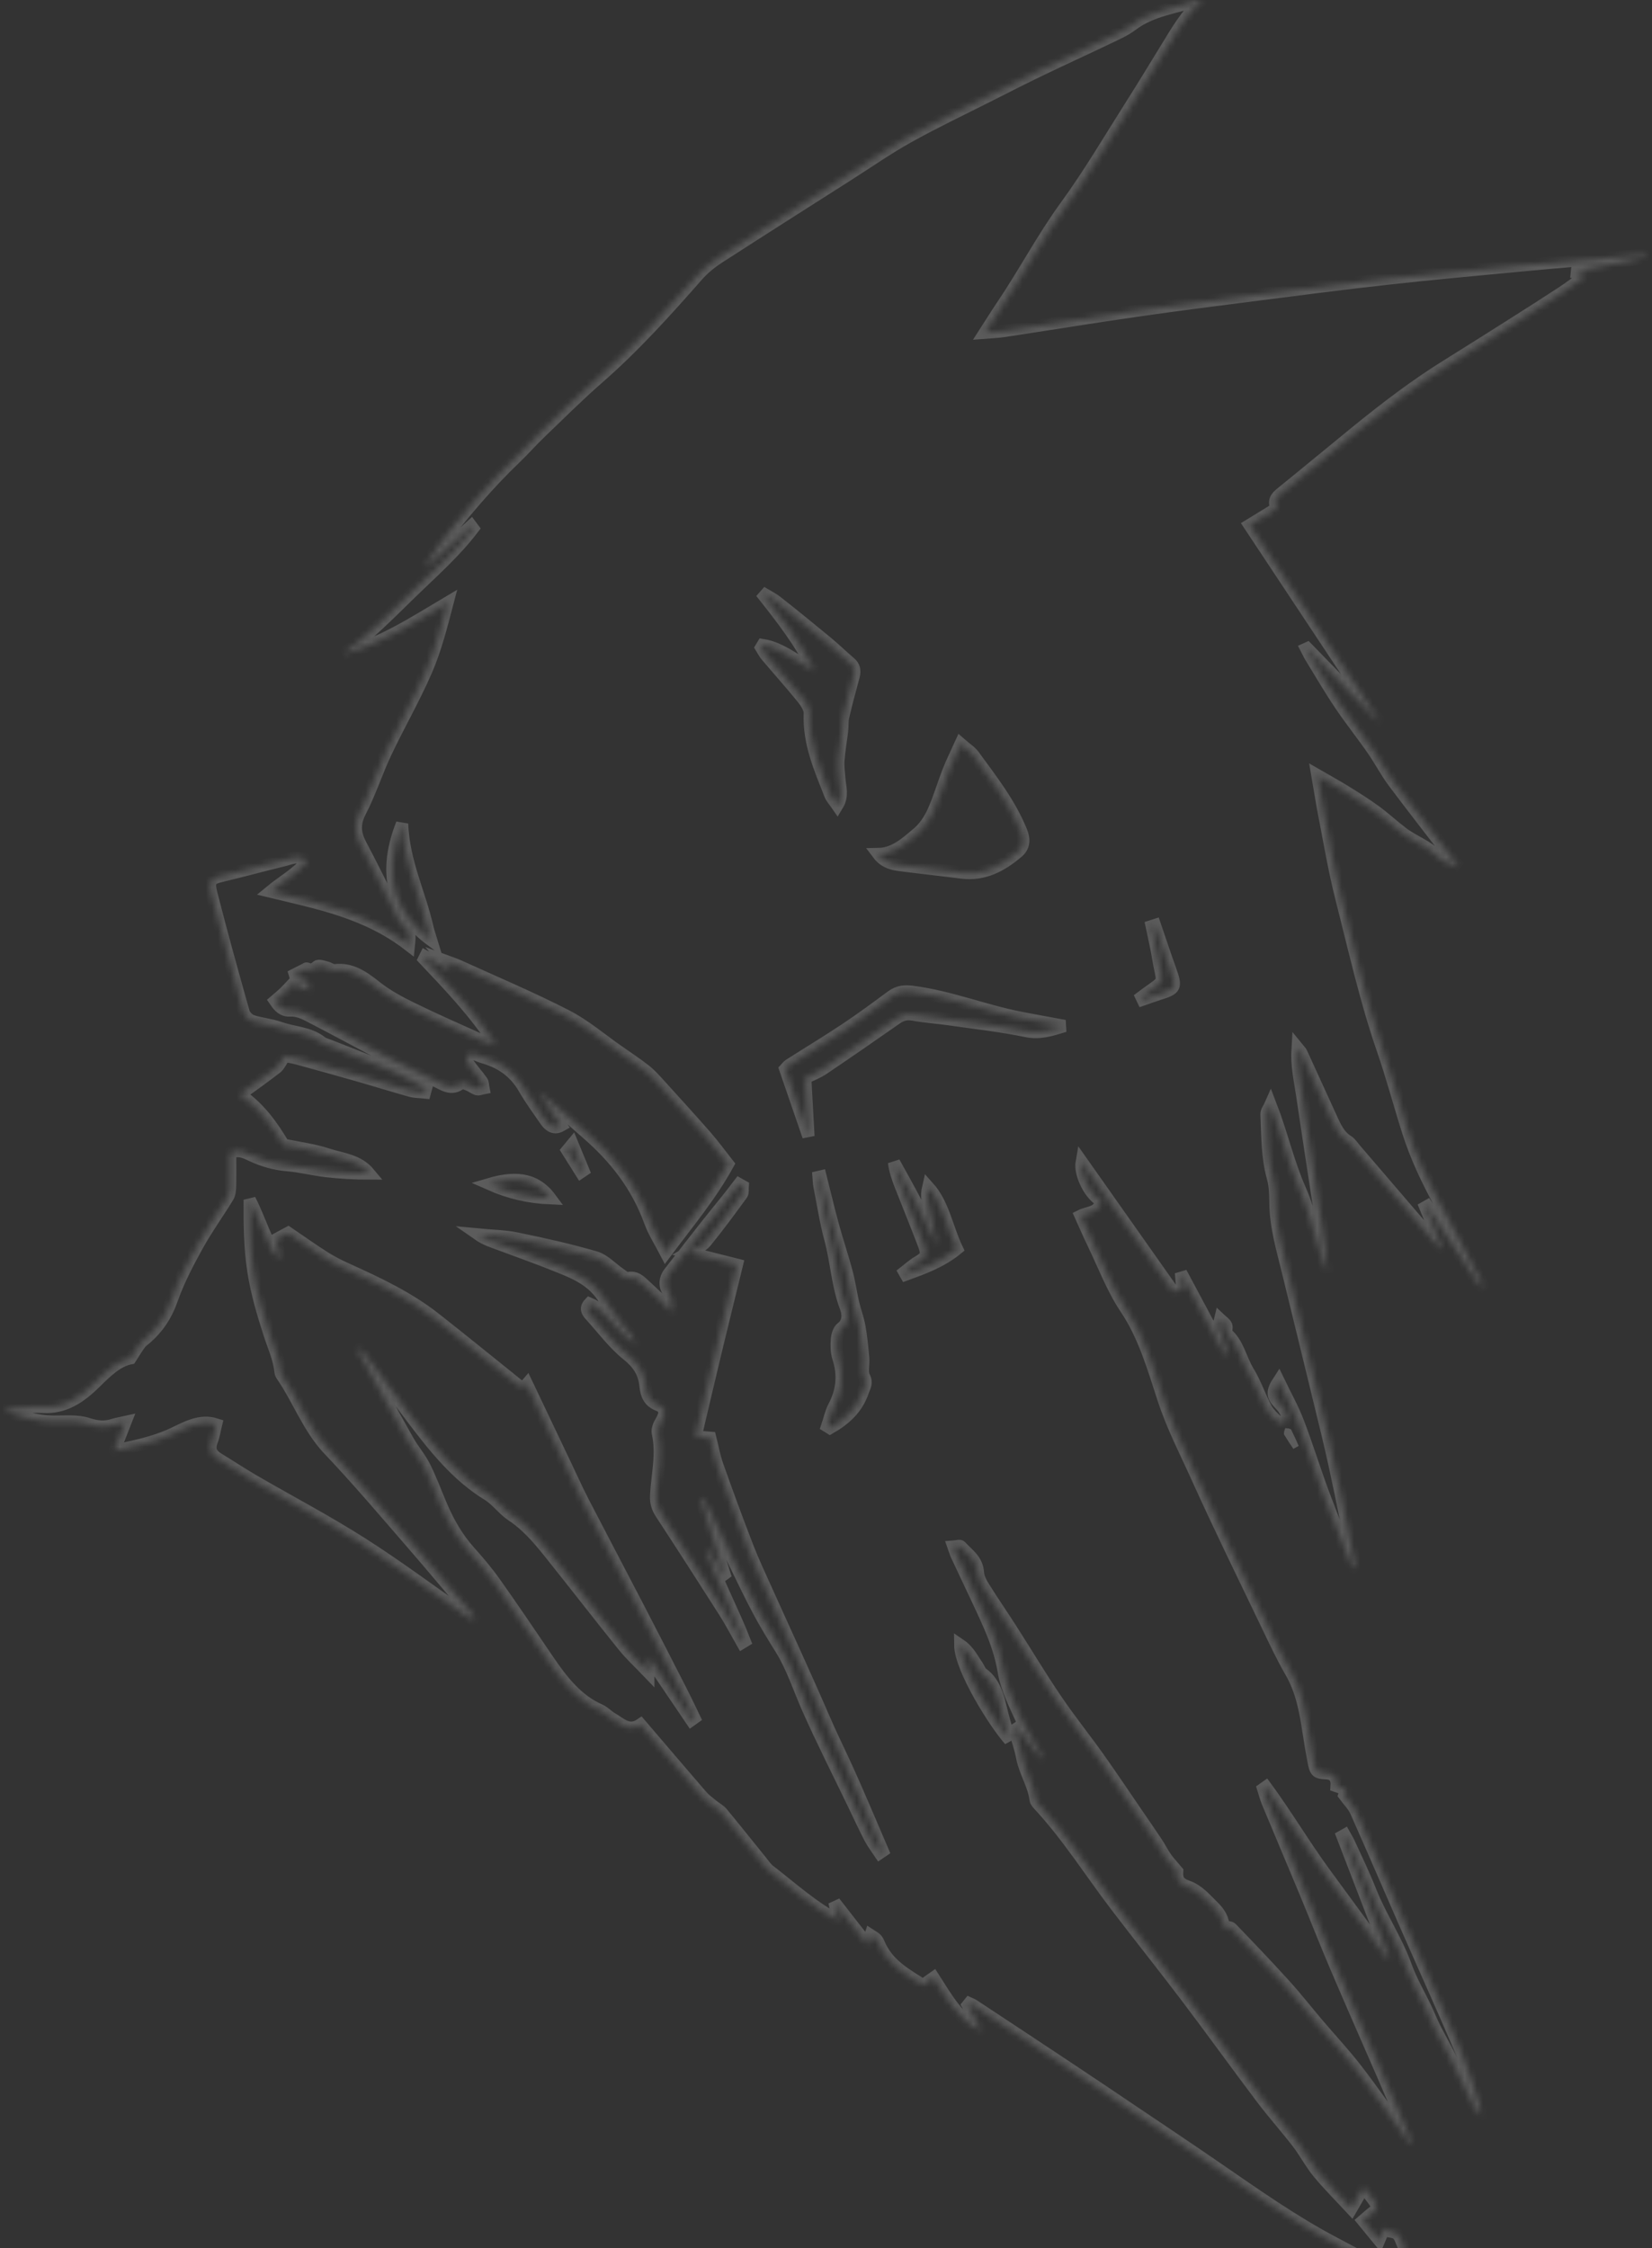 <svg width="269" height="366" viewBox="0 0 269 366" fill="none" xmlns="http://www.w3.org/2000/svg">
<rect x="0" y="0" width="269" height="366" fill="#333333" stroke="none"/>
<g opacity="0.2" clip-path="url(#clip0_315_29)">
<mask id="path-1-inside-1_315_29" fill="white">
<path d="M256.795 44.171C260.734 43.358 264.678 42.545 268.622 41.732C267.899 41.558 267.2 41.511 266.509 41.569C260.133 42.112 253.757 42.64 247.381 43.237C240.197 43.912 233.014 44.577 225.839 45.369C218.928 46.134 212.026 47.032 205.129 47.913C198.419 48.768 191.71 49.623 185.014 50.584C177.812 51.623 170.633 52.795 163.44 53.888C162.43 54.041 161.411 54.067 160.364 54.151C161.35 52.621 162.195 51.249 163.097 49.913C166.722 44.561 169.759 38.75 173.572 33.52C177.394 28.279 180.723 22.579 184.235 17.053C186.179 13.997 188.052 10.893 189.949 7.806C191.625 5.077 193.212 2.264 195.644 0.169C195.414 0.084 195.278 -0.027 195.184 0.005C191.527 1.245 187.615 1.578 184.31 4.069C183.225 4.887 181.976 5.447 180.76 6.027C176.995 7.832 173.201 9.558 169.44 11.368C166.595 12.735 163.782 14.171 160.965 15.596C156.599 17.802 152.185 19.898 147.903 22.283C144.56 24.141 141.381 26.363 138.132 28.432C131.09 32.918 124.037 37.383 117.018 41.922C115.774 42.73 114.562 43.706 113.553 44.852C108.397 50.726 103.176 56.505 97.354 61.578C94.068 64.443 90.955 67.563 87.79 70.597C86.541 71.796 85.386 73.126 84.137 74.324C79.404 78.847 75.127 83.877 71.131 89.213C70.455 90.115 69.911 91.15 69.305 92.121C69.366 92.168 69.427 92.216 69.493 92.258C71.901 90.047 74.31 87.835 76.724 85.624C76.822 85.756 76.925 85.888 77.024 86.02C74 89.983 70.329 93.171 66.831 96.586C63.281 100.043 59.811 103.585 55.816 106.461C61.943 104.894 67.305 101.41 72.869 98.101C71.869 101.901 70.915 105.675 69.413 109.148C67.432 113.713 64.943 118.004 62.816 122.496C61.328 125.636 60.257 129.03 58.666 132.096C57.614 134.128 57.764 135.701 58.76 137.564C60.516 140.858 62.15 144.235 63.858 147.561C64.427 148.664 64.863 150.057 65.722 150.717C66.835 151.567 66.718 152.4 66.572 153.847C59.68 148.516 51.853 147.028 44.017 145.138C46.078 143.433 48.294 142.272 50.045 140.166C48.646 139.074 47.486 139.718 46.359 139.997C42.965 140.826 39.589 141.744 36.19 142.557C34.236 143.022 33.865 143.349 34.438 145.581C36.091 152.01 37.861 158.407 39.664 164.783C39.833 165.384 40.519 166.028 41.077 166.213C42.523 166.693 44.073 166.783 45.505 167.3C47.763 168.118 50.266 168.05 52.322 169.644C52.726 169.955 53.257 170.071 53.731 170.261C57.032 171.581 60.356 172.821 63.624 174.235C65.577 175.085 67.441 176.199 69.347 177.191C69.286 177.407 69.23 177.624 69.174 177.84C68.399 177.756 67.601 177.777 66.854 177.571C63.971 176.769 61.107 175.872 58.229 175.048C54.984 174.119 51.731 173.217 48.477 172.33C47.636 172.103 46.777 171.976 46.345 171.892C45.74 172.779 45.453 173.465 44.979 173.834C43.134 175.27 41.227 176.61 39.082 178.173C42.256 180.352 44.331 183.287 46.153 186.354C48.599 186.865 51.041 187.161 53.36 187.926C55.684 188.692 58.299 188.824 60.13 191.035C57.759 191.035 55.435 190.908 53.116 190.639C51.003 190.391 48.909 189.853 46.791 189.673C44.749 189.504 42.847 188.966 40.96 188.079C39.955 187.604 38.805 187.013 37.476 187.678C37.476 189.483 37.504 191.257 37.462 193.025C37.443 193.632 37.401 194.35 37.114 194.819C35.485 197.49 33.654 200.008 32.138 202.752C30.574 205.581 29.043 208.5 27.959 211.587C27.048 214.168 25.71 216.148 23.832 217.789C23.48 218.1 23.08 218.364 22.799 218.734C22.306 219.393 21.878 220.122 21.245 221.104C19.104 221.521 17.301 223.289 15.484 225.083C13.066 227.469 10.455 229.242 6.99 229.026C4.816 228.889 2.619 229.3 0.431 229.469C3.126 230.567 5.83 231.396 8.69 231.432C10.577 231.459 12.558 231.227 14.319 231.797C15.793 232.277 17.066 232.398 18.474 231.939C19 231.77 19.55 231.691 20.418 231.496C19.737 233.227 19.179 234.652 18.578 236.172C21.738 235.475 24.93 234.89 27.978 233.486C30.264 232.43 32.532 231.021 35.175 231.876C34.955 232.763 34.828 233.697 34.504 234.525C33.936 235.966 34.424 236.811 35.528 237.476C37.476 238.658 39.382 239.93 41.35 241.07C47.19 244.458 53.163 247.588 58.882 251.225C64.713 254.93 70.305 259.115 76.005 263.084C76.324 263.306 76.691 263.433 77.033 263.602C77.109 263.475 77.188 263.354 77.263 263.227C73.831 259.168 70.427 255.072 66.948 251.066C62.53 245.979 58.168 240.817 53.548 235.961C50.224 232.472 48.585 227.764 45.88 223.859C45.768 223.695 45.693 223.468 45.674 223.262C45.449 221.119 44.561 219.235 43.918 217.245C42.833 213.889 41.824 210.532 41.26 206.916C40.655 203.016 40.65 199.216 40.659 195.305C41.519 196.967 42.181 198.709 42.904 200.414C44.458 204.093 44.467 204.087 45.688 204.895C45.425 203.818 45.186 202.831 44.927 201.776C45.819 201.295 46.542 200.91 46.928 200.699C49.092 202.172 50.937 203.491 52.839 204.694C53.984 205.417 55.2 206.03 56.421 206.584C61.45 208.864 66.46 211.186 70.93 214.712C75.155 218.048 79.353 221.436 83.55 224.819C84.316 225.437 85.02 226.244 85.804 225.321C87.912 229.754 90.016 234.172 92.119 238.589C93.072 240.595 93.988 242.622 95.002 244.585C97.984 250.349 101.017 256.081 104.003 261.839C106.43 266.51 108.825 271.197 111.215 275.889C111.848 277.129 112.435 278.401 113.046 279.662C112.886 279.773 112.726 279.884 112.567 280C110.332 276.696 108.097 273.387 105.857 270.083C105.759 270.157 105.66 270.231 105.562 270.305L105.562 272.199C104.209 270.78 102.74 269.439 101.481 267.877C97.382 262.794 93.387 257.606 89.297 252.513C87.532 250.317 85.696 248.211 83.367 246.68C81.963 245.757 80.883 244.189 79.461 243.318C74.427 240.252 70.713 235.592 67.094 230.804C64.45 227.3 61.858 223.737 59.238 220.212C59.055 219.964 58.806 219.779 58.59 219.562C58.487 219.663 58.384 219.763 58.285 219.868C60.994 224.761 63.685 229.675 66.431 234.541C67.263 236.014 68.385 237.291 69.141 238.801C70.164 240.843 70.958 243.028 71.864 245.145C73.028 247.852 74.456 250.354 76.371 252.497C77.846 254.144 79.292 255.843 80.583 257.664C83.508 261.791 86.344 265.993 89.189 270.183C91.509 273.603 93.983 276.781 97.688 278.396C98.378 278.702 98.941 279.351 99.613 279.736C101.04 280.549 102.355 282.037 104.294 280.734C107.609 284.613 110.914 288.498 114.252 292.356C114.774 292.958 115.426 293.422 116.037 293.923C116.539 294.34 117.154 294.636 117.572 295.137C119.727 297.745 121.835 300.399 123.962 303.028C124.385 303.556 124.779 304.147 125.291 304.537C128.948 307.345 132.399 310.523 136.55 312.665C136.376 311.879 136.212 311.145 136.048 310.417C136.146 310.37 136.25 310.327 136.353 310.28C137.973 312.354 139.593 314.434 141.264 316.571C141.504 315.832 141.635 315.436 141.762 315.035C142.048 315.225 142.363 315.378 142.616 315.605C142.804 315.779 142.959 316.038 143.062 316.291C144.527 319.859 147.495 321.363 150.27 323.169C150.875 322.741 151.392 322.382 152.011 321.944C154.162 325.285 156.031 328.784 159.801 330.647C158.96 329.043 158.275 327.729 157.589 326.42C157.669 326.32 157.754 326.225 157.834 326.124C158.05 326.225 158.284 326.298 158.481 326.43C163.66 329.845 168.844 333.26 174.013 336.696C177.662 339.119 181.296 341.567 184.93 344.016C189.329 346.972 193.733 349.912 198.105 352.92C204.368 357.227 210.584 361.624 217.252 365.134C221.149 367.187 225.022 369.298 228.905 371.388C229.023 371.446 229.131 371.53 229.253 371.562C229.614 371.662 229.98 371.742 230.549 371.879C229.37 370.369 228.379 369.103 227.379 367.825C229.145 366.374 228.868 366.432 228.051 364.447C227.365 362.79 226.093 363.656 225.365 362.785C225.079 363.466 224.853 363.994 224.562 364.685C223.623 363.54 222.82 362.568 221.952 361.508C222.581 360.969 223.05 360.51 223.571 360.135C224.295 359.618 224.257 358.995 223.797 358.351C223.257 357.591 222.661 356.889 222.027 356.087C221.416 357.148 220.815 358.188 220.041 359.528C218.148 357.486 216.313 355.665 214.655 353.654C213.42 352.155 212.491 350.345 211.298 348.793C209.406 346.339 207.345 344.048 205.476 341.573C201.349 336.105 197.335 330.521 193.198 325.058C189.432 320.076 185.535 315.225 181.751 310.259C177.605 304.822 173.915 298.943 169.304 293.955C169.032 293.66 168.675 293.311 168.628 292.947C168.327 290.493 166.905 288.508 166.454 286.112C166.168 284.587 165.632 283.125 165.21 281.631C165.365 281.531 165.52 281.431 165.67 281.33C167.013 283.051 168.351 284.771 169.689 286.492C169.666 285.98 169.534 285.521 169.309 285.13C168.393 283.521 167.299 282.011 166.539 280.312C165.351 277.657 163.928 274.976 163.454 272.131C163.017 269.545 162.224 267.238 161.247 264.953C160.134 262.351 158.89 259.812 157.697 257.252C157.049 255.864 156.387 254.492 155.744 253.104C155.575 252.734 155.467 252.333 155.27 251.779C155.754 251.747 156.261 251.547 156.43 251.732C157.557 253.003 159.111 253.88 159.247 256.059C159.298 256.904 159.81 257.78 160.27 258.514C161.679 260.773 163.191 262.952 164.623 265.19C167.06 268.996 169.393 272.896 171.919 276.622C174.126 279.884 176.582 282.935 178.859 286.133C180.986 289.12 183.028 292.187 185.103 295.217C186.183 296.795 187.273 298.362 188.329 299.951C188.85 300.743 189.278 301.613 189.817 302.384C190.31 303.086 190.897 303.698 191.677 304.632C191.592 305.799 191.813 306.559 193.376 307.108C195.114 307.709 196.226 309.087 197.499 310.322C198.527 311.32 199.255 312.46 199.166 313.637C199.748 313.747 200.274 313.663 200.523 313.922C203.438 316.951 206.349 319.991 209.181 323.116C211.077 325.206 212.838 327.454 214.669 329.613C216.759 332.072 218.965 334.421 220.942 336.992C223.637 340.491 226.163 344.154 228.75 347.759C228.994 348.107 229.14 348.54 229.333 348.936C229.483 348.777 229.633 348.624 229.783 348.471C228.3 345.025 226.821 341.573 225.327 338.126C222.726 332.136 220.088 326.172 217.524 320.16C215.829 316.186 214.251 312.143 212.594 308.142C210.538 303.192 208.443 298.267 206.382 293.316C206.101 292.641 205.927 291.902 205.701 291.195L206.124 290.894C209.476 295.47 212.406 300.421 215.759 304.997C219.149 309.631 222.543 314.254 225.938 318.883C226.036 318.835 226.135 318.783 226.234 318.735C223.689 312.122 221.149 305.514 218.604 298.901C218.717 298.837 218.825 298.774 218.937 298.711C219.181 299.154 219.458 299.581 219.67 300.046C220.853 302.648 222.107 305.208 223.158 307.873C224.825 312.095 227.375 315.769 228.919 320.076C229.783 322.482 231.093 324.678 232.183 326.985C232.69 328.045 233.117 329.154 233.647 330.199C234.427 331.745 235.3 333.234 236.07 334.785C237.399 337.456 238.671 340.169 239.991 342.845C240.211 343.288 240.564 343.652 241.113 344.407C241.08 343.636 241.132 343.346 241.052 343.109C240.047 340.079 239.202 336.97 237.976 334.062C235.051 327.138 231.934 320.313 228.919 313.431C226.201 307.24 223.543 301.022 220.792 294.852C220.379 293.918 219.604 293.185 218.881 292.203C218.89 292.171 219.036 291.765 219.2 291.295C218.59 291.084 218.116 290.926 217.651 290.767C217.751 289.43 217.194 288.73 215.979 288.667C214.374 288.577 214.219 288.45 213.876 286.624C213.585 285.099 213.326 283.563 213.092 282.027C212.575 278.58 211.965 275.208 210.209 272.184C208.739 269.645 207.486 266.943 206.204 264.272C202.429 256.397 198.579 248.57 194.982 240.595C193.076 236.367 190.944 232.277 189.461 227.759C187.794 222.682 186.324 217.467 183.305 212.975C181.127 209.73 179.685 205.856 177.939 202.251C177.248 200.826 176.624 199.364 175.967 197.912C177.239 197.274 178.953 197.522 179.319 195.453C177.643 194.719 175.76 191.22 176.136 189.124C181.188 196.292 186.104 203.264 191.048 210.273C191.569 210.11 192.038 209.967 192.527 209.814C192.456 208.985 192.395 208.268 192.301 207.191C194.818 211.894 197.142 216.248 199.466 220.597C199.593 220.534 199.72 220.465 199.842 220.396C199.776 220.08 199.743 219.742 199.64 219.441C199.236 218.322 198.757 217.235 198.429 216.095C198.325 215.731 198.602 215.229 198.701 214.796C199.039 215.118 199.49 215.377 199.673 215.789C199.832 216.142 199.518 216.929 199.696 217.076C201.617 218.633 202.011 221.272 203.265 223.299C204.396 225.141 205.1 227.31 206.138 229.242C206.608 230.118 207.378 230.826 208.11 231.464C208.364 231.686 209.04 231.649 209.303 231.417C209.533 231.211 209.636 230.477 209.495 230.139C209.232 229.527 208.81 228.957 208.35 228.498C207.18 227.337 207.082 226.535 208.195 224.835C209.289 227.115 210.481 229.216 211.35 231.48C212.829 235.328 214.04 239.302 215.482 243.171C217.008 247.266 218.665 251.299 220.266 255.357C220.613 254.983 220.656 254.724 220.609 254.487C219.862 250.75 219.13 247.018 218.346 243.297C217.679 240.115 217.003 236.927 216.242 233.771C214.092 224.856 211.894 215.958 209.725 207.048C208.824 203.343 207.716 199.691 207.678 195.775C207.664 194.429 207.631 193.014 207.279 191.753C206.326 188.37 206.392 184.881 206.227 181.419C206.204 180.907 206.655 180.368 206.885 179.841C208.706 184.538 209.758 189.299 211.655 193.584C213.599 197.981 214.322 202.8 216.167 207.217C216.04 204.737 215.693 202.325 215.327 199.918C214.96 197.469 214.575 195.02 214.2 192.571C213.838 190.201 213.477 187.826 213.115 185.456C212.749 183.007 212.378 180.553 212.012 178.104C211.664 175.74 211.106 173.391 211.284 170.609C211.66 171.074 211.815 171.195 211.894 171.369C213.547 174.974 215.195 178.584 216.843 182.195C217.477 183.588 218.13 184.95 219.435 185.757C219.914 186.058 220.266 186.623 220.656 187.082C225.266 192.455 229.872 197.833 234.488 203.201C234.535 203.254 234.694 203.18 234.831 203.164C233.92 200.947 233.009 198.73 232.098 196.519C232.201 196.461 232.305 196.397 232.408 196.339C235.3 200.72 238.192 205.101 241.085 209.482C241.207 209.387 241.329 209.297 241.446 209.202C241.352 208.964 241.273 208.716 241.155 208.495C238.92 204.272 236.699 200.039 234.427 195.843C232.417 192.138 230.596 188.333 229.295 184.248C227.886 179.819 226.699 175.302 225.182 170.926C222.374 162.824 220.51 154.406 218.388 146.077C217.27 141.697 216.529 137.2 215.655 132.745C215.252 130.676 214.932 128.586 214.519 126.201C216.223 127.188 217.623 127.948 218.98 128.787C220.628 129.811 222.28 130.835 223.858 131.98C225.393 133.099 226.811 134.408 228.318 135.569C230.187 136.999 232.422 137.68 234.155 139.48C235.051 140.409 236.502 140.673 237.596 141.185C234.047 136.582 230.459 132.006 226.966 127.346C225.713 125.678 224.727 123.752 223.525 122.026C221.792 119.529 219.9 117.17 218.205 114.647C216.524 112.146 214.998 109.517 213.416 106.936C213.153 106.514 212.951 106.05 212.721 105.606C212.768 105.585 212.815 105.559 212.862 105.538C216.679 109.459 220.491 113.375 224.309 117.297L224.435 117.123C217.468 106.609 210.495 96.09 203.462 85.471C205.068 84.489 206.434 83.65 207.899 82.753C207.284 81.586 207.819 80.942 208.612 80.298C212.66 77.021 216.67 73.69 220.707 70.402C225.558 66.449 230.506 62.67 235.76 59.419C239.244 57.255 242.709 55.059 246.179 52.864C248.874 51.154 251.569 49.449 254.241 47.697C255.555 46.836 256.823 45.876 258.373 44.773C257.546 44.598 257.156 44.514 256.767 44.429C256.776 44.345 256.786 44.261 256.795 44.171ZM159.144 271.197C159.416 271.582 159.566 272.147 159.909 272.389C162.43 274.184 162.693 277.282 163.477 280.079C163.778 281.145 164.102 282.201 164.416 283.257C162.092 280.692 156.397 271.682 156.359 267.782C157.744 268.721 158.341 270.067 159.144 271.197ZM149.476 135.595C150.495 134.74 151.359 133.458 151.946 132.165C152.922 130.022 153.584 127.694 154.453 125.483C154.993 124.095 155.664 122.77 156.42 121.097C157.341 121.904 158.073 122.337 158.552 123.002C161.383 126.897 164.374 130.661 166.276 135.305C166.811 136.619 166.773 137.802 165.736 138.683C163.055 140.979 160.13 142.494 156.627 142.045C153.303 141.618 149.974 141.264 146.65 140.836C145.335 140.668 144.034 140.383 143.011 139.031C145.692 138.984 147.579 137.189 149.476 135.595ZM126.53 98.006C129.272 100.165 131.982 102.371 134.681 104.598C135.949 105.648 137.142 106.815 138.395 107.881C139.114 108.488 139.245 109.19 138.987 110.124C138.391 112.288 137.813 114.457 137.301 116.648C137.128 117.392 137.203 118.205 137.114 118.98C136.926 120.585 136.635 122.179 136.517 123.794C136.442 124.765 136.597 125.763 136.667 126.744C136.771 128.111 137.311 129.505 136.348 131.093C135.897 130.434 135.423 129.953 135.188 129.357C133.536 125.129 131.662 120.981 131.86 116.125C131.892 115.296 131.216 114.304 130.653 113.608C128.747 111.259 126.732 109.016 124.784 106.715C124.455 106.329 124.225 105.844 123.953 105.406C124.033 105.274 124.112 105.136 124.192 105.004C127.3 105.506 129.784 107.76 132.611 109.19C130.282 104.419 127.136 100.439 123.929 96.401C124.798 96.929 125.723 97.373 126.53 98.006ZM65.469 134.102C65.718 140.361 68.343 145.439 69.587 150.949C69.737 151.619 69.981 152.263 70.225 153.071C64.765 149.017 61.905 143.069 65.469 134.102ZM76.306 176.61C75.897 176.447 75.287 176.141 75.052 176.331C73.493 177.619 72.155 176.494 70.826 175.898C68.375 174.795 65.957 173.591 63.563 172.346C59.098 170.024 54.675 167.606 50.2 165.3C49.303 164.835 48.256 164.434 47.298 164.492C46.059 164.571 45.458 163.891 44.796 162.925C45.34 162.455 45.838 162.054 46.303 161.61C46.754 161.178 47.172 160.703 47.707 160.138C48.411 160.439 49.27 160.803 50.228 161.209C50.717 158.813 48.275 159.848 47.979 158.655C48.641 158.322 49.247 158.011 49.857 157.705C49.928 157.457 50.571 158.349 51.618 157.335C51.886 157.077 52.613 157.367 53.116 157.483C53.59 157.594 54.064 157.995 54.506 157.942C57.163 157.61 59.163 159.019 61.224 160.66C63.009 162.075 65.037 163.157 67.051 164.144C70.751 165.96 74.512 167.606 78.259 169.29C79.024 169.633 79.841 169.818 80.78 170.124C77.273 164.703 73.136 160.439 69.056 156.116C69.122 155.979 69.192 155.847 69.258 155.715C70.563 156.443 71.869 157.166 73.179 157.895C73.23 157.805 73.287 157.721 73.343 157.631C73.08 157.309 72.817 156.982 72.31 156.354C73.296 156.718 74.01 156.934 74.69 157.246C80.541 159.906 86.461 162.402 92.199 165.342C95.218 166.888 97.918 169.211 100.758 171.185C102.195 172.187 103.66 173.153 105.045 174.241C105.867 174.885 106.595 175.703 107.318 176.494C109.886 179.323 112.459 182.147 114.98 185.023C116.177 186.396 117.262 187.889 118.539 189.51C115.731 194.629 112.069 198.994 108.407 203.897C107.444 202.034 106.472 200.562 105.876 198.91C103.716 192.94 100.063 188.375 95.603 184.501C92.969 182.21 90.396 179.83 87.621 177.65C88.837 179.466 90.049 181.281 91.354 183.229C90.264 183.846 89.476 183.319 88.837 182.395C87.635 180.659 86.386 178.949 85.325 177.112C83.696 174.304 81.348 172.853 78.564 172.082C78.076 171.945 77.611 171.654 77.118 171.596C76.752 171.549 76.165 171.628 76.033 171.881C75.888 172.172 76.014 172.826 76.235 173.138C76.93 174.135 77.747 175.022 78.456 176.009C78.653 176.283 78.63 176.758 78.71 177.138C78.367 177.202 77.996 177.392 77.686 177.307C77.207 177.17 76.78 176.8 76.306 176.61ZM94.983 190.549C94.856 190.634 94.725 190.724 94.594 190.813C93.87 189.663 93.147 188.512 92.368 187.272C92.739 186.823 92.945 186.565 93.208 186.248C93.809 187.699 94.396 189.124 94.983 190.549ZM89.612 195.067C86.142 194.92 82.893 194.17 79.71 192.756C83.273 191.721 86.917 191.436 89.612 195.067ZM143.264 301.645C142.729 300.838 142.123 300.083 141.677 299.217C140.729 297.391 139.865 295.507 138.968 293.644C136.47 288.455 133.86 283.331 131.521 278.047C130.099 274.833 129.028 271.424 127.178 268.447C125.944 266.457 124.709 264.457 123.596 262.382C122.239 259.849 120.995 257.242 119.736 254.645C118.046 251.172 116.389 247.678 114.708 244.195C114.628 244.031 114.445 243.931 114.083 243.915C115.375 248.021 116.67 252.127 117.962 256.234C117.882 256.292 117.802 256.344 117.722 256.402C116.985 255.051 116.248 253.7 115.506 252.349C115.356 252.433 115.206 252.523 115.055 252.608C116.83 257.595 119.328 262.229 121.253 267.148C121.117 267.228 120.985 267.312 120.849 267.396C119.896 265.723 119.009 264.003 117.98 262.393C114.572 257.031 111.135 251.689 107.66 246.38C107.059 245.461 106.782 244.606 106.839 243.445C107.008 240.062 107.9 236.7 107.111 233.259C106.989 232.715 107.327 231.913 107.656 231.385C108.421 230.134 108.402 229.179 107.172 228.714C105.731 228.165 105.256 227.078 105.111 225.595C104.885 223.336 103.862 221.895 102.162 220.528C99.918 218.728 98.101 216.264 96.11 214.068C95.631 213.546 95.274 212.96 95.988 212.205C98.974 213.477 100.43 216.95 103.477 218.723C103.139 218.026 102.979 217.557 102.716 217.182C102.453 216.802 102.05 216.549 101.777 216.179C100.641 214.649 99.42 213.176 98.434 211.529C96.772 208.743 94.237 207.502 91.626 206.436C88.255 205.053 84.827 203.834 81.414 202.567C80.24 202.135 79.043 201.77 77.902 200.973C79.987 201.174 82.104 201.195 84.156 201.617C88.447 202.499 92.739 203.449 96.96 204.684C98.406 205.111 99.632 206.484 100.974 207.402C101.378 207.676 101.876 208.157 102.242 208.067C103.514 207.756 104.27 208.6 105.101 209.365C106.562 210.722 108.031 212.062 109.402 213.582C109.219 212.659 109.651 211.471 108.782 210.199C108.214 209.365 108.238 208.173 108.97 207.233C110.956 204.684 112.938 202.124 114.933 199.585C116.107 198.097 117.314 196.64 118.497 195.157C119.126 194.371 119.732 193.563 120.347 192.761C120.544 192.872 120.737 192.983 120.934 193.093C120.896 193.537 121.004 194.117 120.798 194.402C118.868 197.036 116.938 199.68 114.882 202.193C114.299 202.9 113.299 203.174 112.074 203.887C115.013 204.626 117.581 205.275 119.99 205.882C118.84 210.579 117.694 215.198 116.581 219.826C115.468 224.434 114.393 229.057 113.262 233.855C114.022 233.918 114.755 233.982 115.647 234.056C116.023 235.539 116.304 237.133 116.83 238.616C118.398 243.039 120.018 247.446 121.708 251.816C122.643 254.223 123.746 256.545 124.798 258.894C127.93 265.861 131.151 272.78 134.179 279.805C135.212 282.206 136.353 284.518 137.442 286.877C139.64 291.638 141.649 296.504 143.734 301.328C143.579 301.434 143.419 301.54 143.264 301.645ZM140.71 224.149C141.241 225.157 140.766 225.722 140.527 226.44C139.536 229.4 137.48 231.116 135.132 232.467C134.982 232.377 134.836 232.288 134.686 232.193C135.052 231.116 135.292 229.949 135.808 228.968C137.165 226.403 137.414 223.816 136.503 220.998C136.212 220.101 136.203 219.024 136.273 218.053C136.32 217.404 136.583 216.533 137.01 216.206C138.287 215.245 138.099 213.804 137.705 212.764C136.362 209.218 136.203 205.37 135.221 201.739C134.451 198.894 134.001 195.944 133.428 193.035C133.339 192.576 133.343 192.096 133.301 191.626C133.404 191.605 133.512 191.579 133.616 191.552C134.282 194.197 134.907 196.851 135.625 199.48C136.329 202.05 137.184 204.573 137.874 207.149C138.311 208.78 138.536 210.479 138.921 212.131C139.217 213.424 139.71 214.664 139.94 215.968C140.241 217.646 140.4 219.357 140.55 221.061C140.644 222.101 140.292 223.363 140.71 224.149ZM147.504 207.486C147.429 207.354 147.349 207.223 147.274 207.091C147.992 206.536 148.668 205.898 149.438 205.454C150.8 204.668 151.054 204.246 150.443 202.625C149.208 199.369 147.884 196.149 146.612 192.909C146.161 191.748 145.748 190.565 145.579 189.225C146.767 191.394 147.997 193.537 149.129 195.743C150.284 197.986 151.345 200.293 152.598 202.884C152.04 200.198 151.514 197.796 151.049 195.379C150.922 194.698 150.974 193.98 151.148 193.236C153.655 196.033 154.176 199.87 155.824 203.306C153.284 205.381 150.392 206.431 147.504 207.486ZM167.135 167.849C162.98 166.989 158.759 166.524 154.561 165.923C152.612 165.648 150.645 165.511 148.706 165.168C147.701 164.994 146.87 165.147 146.011 165.748C142.044 168.525 138.062 171.274 134.052 173.982C133.151 174.589 132.127 174.974 131.113 175.486C131.287 178.637 131.456 181.672 131.639 184.981C130.362 181.266 129.16 177.766 127.873 174.03C128.052 173.84 128.244 173.539 128.507 173.37C131.578 171.412 134.691 169.538 137.724 167.517C140.269 165.822 142.738 163.996 145.203 162.175C146.274 161.384 147.307 161.31 148.589 161.468C154.584 162.223 160.275 164.534 166.186 165.685C168.421 166.123 170.666 166.519 173.347 167.015C171.027 167.743 169.234 168.287 167.135 167.849ZM188.723 161.811C187.836 162.091 186.958 162.418 186.075 162.724C186.01 162.587 185.944 162.45 185.878 162.312C186.132 162.122 186.381 161.927 186.634 161.742C189.977 159.346 189.296 160.28 188.601 156.016C188.315 154.242 187.892 152.501 187.531 150.748C187.7 150.69 187.874 150.632 188.047 150.58C188.878 153.002 189.677 155.441 190.545 157.847C191.569 160.708 191.475 160.951 188.723 161.811Z"/>
</mask>
<path d="M256.795 44.171C260.734 43.358 264.678 42.545 268.622 41.732C267.899 41.558 267.2 41.511 266.509 41.569C260.133 42.112 253.757 42.64 247.381 43.237C240.197 43.912 233.014 44.577 225.839 45.369C218.928 46.134 212.026 47.032 205.129 47.913C198.419 48.768 191.71 49.623 185.014 50.584C177.812 51.623 170.633 52.795 163.44 53.888C162.43 54.041 161.411 54.067 160.364 54.151C161.35 52.621 162.195 51.249 163.097 49.913C166.722 44.561 169.759 38.75 173.572 33.52C177.394 28.279 180.723 22.579 184.235 17.053C186.179 13.997 188.052 10.893 189.949 7.806C191.625 5.077 193.212 2.264 195.644 0.169C195.414 0.084 195.278 -0.027 195.184 0.005C191.527 1.245 187.615 1.578 184.31 4.069C183.225 4.887 181.976 5.447 180.76 6.027C176.995 7.832 173.201 9.558 169.44 11.368C166.595 12.735 163.782 14.171 160.965 15.596C156.599 17.802 152.185 19.898 147.903 22.283C144.56 24.141 141.381 26.363 138.132 28.432C131.09 32.918 124.037 37.383 117.018 41.922C115.774 42.73 114.562 43.706 113.553 44.852C108.397 50.726 103.176 56.505 97.354 61.578C94.068 64.443 90.955 67.563 87.79 70.597C86.541 71.796 85.386 73.126 84.137 74.324C79.404 78.847 75.127 83.877 71.131 89.213C70.455 90.115 69.911 91.15 69.305 92.121C69.366 92.168 69.427 92.216 69.493 92.258C71.901 90.047 74.31 87.835 76.724 85.624C76.822 85.756 76.925 85.888 77.024 86.02C74 89.983 70.329 93.171 66.831 96.586C63.281 100.043 59.811 103.585 55.816 106.461C61.943 104.894 67.305 101.41 72.869 98.101C71.869 101.901 70.915 105.675 69.413 109.148C67.432 113.713 64.943 118.004 62.816 122.496C61.328 125.636 60.257 129.03 58.666 132.096C57.614 134.128 57.764 135.701 58.76 137.564C60.516 140.858 62.15 144.235 63.858 147.561C64.427 148.664 64.863 150.057 65.722 150.717C66.835 151.567 66.718 152.4 66.572 153.847C59.68 148.516 51.853 147.028 44.017 145.138C46.078 143.433 48.294 142.272 50.045 140.166C48.646 139.074 47.486 139.718 46.359 139.997C42.965 140.826 39.589 141.744 36.19 142.557C34.236 143.022 33.865 143.349 34.438 145.581C36.091 152.01 37.861 158.407 39.664 164.783C39.833 165.384 40.519 166.028 41.077 166.213C42.523 166.693 44.073 166.783 45.505 167.3C47.763 168.118 50.266 168.05 52.322 169.644C52.726 169.955 53.257 170.071 53.731 170.261C57.032 171.581 60.356 172.821 63.624 174.235C65.577 175.085 67.441 176.199 69.347 177.191C69.286 177.407 69.23 177.624 69.174 177.84C68.399 177.756 67.601 177.777 66.854 177.571C63.971 176.769 61.107 175.872 58.229 175.048C54.984 174.119 51.731 173.217 48.477 172.33C47.636 172.103 46.777 171.976 46.345 171.892C45.74 172.779 45.453 173.465 44.979 173.834C43.134 175.27 41.227 176.61 39.082 178.173C42.256 180.352 44.331 183.287 46.153 186.354C48.599 186.865 51.041 187.161 53.36 187.926C55.684 188.692 58.299 188.824 60.13 191.035C57.759 191.035 55.435 190.908 53.116 190.639C51.003 190.391 48.909 189.853 46.791 189.673C44.749 189.504 42.847 188.966 40.96 188.079C39.955 187.604 38.805 187.013 37.476 187.678C37.476 189.483 37.504 191.257 37.462 193.025C37.443 193.632 37.401 194.35 37.114 194.819C35.485 197.49 33.654 200.008 32.138 202.752C30.574 205.581 29.043 208.5 27.959 211.587C27.048 214.168 25.71 216.148 23.832 217.789C23.48 218.1 23.08 218.364 22.799 218.734C22.306 219.393 21.878 220.122 21.245 221.104C19.104 221.521 17.301 223.289 15.484 225.083C13.066 227.469 10.455 229.242 6.99 229.026C4.816 228.889 2.619 229.3 0.431 229.469C3.126 230.567 5.83 231.396 8.69 231.432C10.577 231.459 12.558 231.227 14.319 231.797C15.793 232.277 17.066 232.398 18.474 231.939C19 231.77 19.55 231.691 20.418 231.496C19.737 233.227 19.179 234.652 18.578 236.172C21.738 235.475 24.93 234.89 27.978 233.486C30.264 232.43 32.532 231.021 35.175 231.876C34.955 232.763 34.828 233.697 34.504 234.525C33.936 235.966 34.424 236.811 35.528 237.476C37.476 238.658 39.382 239.93 41.35 241.07C47.19 244.458 53.163 247.588 58.882 251.225C64.713 254.93 70.305 259.115 76.005 263.084C76.324 263.306 76.691 263.433 77.033 263.602C77.109 263.475 77.188 263.354 77.263 263.227C73.831 259.168 70.427 255.072 66.948 251.066C62.53 245.979 58.168 240.817 53.548 235.961C50.224 232.472 48.585 227.764 45.88 223.859C45.768 223.695 45.693 223.468 45.674 223.262C45.449 221.119 44.561 219.235 43.918 217.245C42.833 213.889 41.824 210.532 41.26 206.916C40.655 203.016 40.65 199.216 40.659 195.305C41.519 196.967 42.181 198.709 42.904 200.414C44.458 204.093 44.467 204.087 45.688 204.895C45.425 203.818 45.186 202.831 44.927 201.776C45.819 201.295 46.542 200.91 46.928 200.699C49.092 202.172 50.937 203.491 52.839 204.694C53.984 205.417 55.2 206.03 56.421 206.584C61.45 208.864 66.46 211.186 70.93 214.712C75.155 218.048 79.353 221.436 83.55 224.819C84.316 225.437 85.02 226.244 85.804 225.321C87.912 229.754 90.016 234.172 92.119 238.589C93.072 240.595 93.988 242.622 95.002 244.585C97.984 250.349 101.017 256.081 104.003 261.839C106.43 266.51 108.825 271.197 111.215 275.889C111.848 277.129 112.435 278.401 113.046 279.662C112.886 279.773 112.726 279.884 112.567 280C110.332 276.696 108.097 273.387 105.857 270.083C105.759 270.157 105.66 270.231 105.562 270.305L105.562 272.199C104.209 270.78 102.74 269.439 101.481 267.877C97.382 262.794 93.387 257.606 89.297 252.513C87.532 250.317 85.696 248.211 83.367 246.68C81.963 245.757 80.883 244.189 79.461 243.318C74.427 240.252 70.713 235.592 67.094 230.804C64.45 227.3 61.858 223.737 59.238 220.212C59.055 219.964 58.806 219.779 58.59 219.562C58.487 219.663 58.384 219.763 58.285 219.868C60.994 224.761 63.685 229.675 66.431 234.541C67.263 236.014 68.385 237.291 69.141 238.801C70.164 240.843 70.958 243.028 71.864 245.145C73.028 247.852 74.456 250.354 76.371 252.497C77.846 254.144 79.292 255.843 80.583 257.664C83.508 261.791 86.344 265.993 89.189 270.183C91.509 273.603 93.983 276.781 97.688 278.396C98.378 278.702 98.941 279.351 99.613 279.736C101.04 280.549 102.355 282.037 104.294 280.734C107.609 284.613 110.914 288.498 114.252 292.356C114.774 292.958 115.426 293.422 116.037 293.923C116.539 294.34 117.154 294.636 117.572 295.137C119.727 297.745 121.835 300.399 123.962 303.028C124.385 303.556 124.779 304.147 125.291 304.537C128.948 307.345 132.399 310.523 136.55 312.665C136.376 311.879 136.212 311.145 136.048 310.417C136.146 310.37 136.25 310.327 136.353 310.28C137.973 312.354 139.593 314.434 141.264 316.571C141.504 315.832 141.635 315.436 141.762 315.035C142.048 315.225 142.363 315.378 142.616 315.605C142.804 315.779 142.959 316.038 143.062 316.291C144.527 319.859 147.495 321.363 150.27 323.169C150.875 322.741 151.392 322.382 152.011 321.944C154.162 325.285 156.031 328.784 159.801 330.647C158.96 329.043 158.275 327.729 157.589 326.42C157.669 326.32 157.754 326.225 157.834 326.124C158.05 326.225 158.284 326.298 158.481 326.43C163.66 329.845 168.844 333.26 174.013 336.696C177.662 339.119 181.296 341.567 184.93 344.016C189.329 346.972 193.733 349.912 198.105 352.92C204.368 357.227 210.584 361.624 217.252 365.134C221.149 367.187 225.022 369.298 228.905 371.388C229.023 371.446 229.131 371.53 229.253 371.562C229.614 371.662 229.98 371.742 230.549 371.879C229.37 370.369 228.379 369.103 227.379 367.825C229.145 366.374 228.868 366.432 228.051 364.447C227.365 362.79 226.093 363.656 225.365 362.785C225.079 363.466 224.853 363.994 224.562 364.685C223.623 363.54 222.82 362.568 221.952 361.508C222.581 360.969 223.05 360.51 223.571 360.135C224.295 359.618 224.257 358.995 223.797 358.351C223.257 357.591 222.661 356.889 222.027 356.087C221.416 357.148 220.815 358.188 220.041 359.528C218.148 357.486 216.313 355.665 214.655 353.654C213.42 352.155 212.491 350.345 211.298 348.793C209.406 346.339 207.345 344.048 205.476 341.573C201.349 336.105 197.335 330.521 193.198 325.058C189.432 320.076 185.535 315.225 181.751 310.259C177.605 304.822 173.915 298.943 169.304 293.955C169.032 293.66 168.675 293.311 168.628 292.947C168.327 290.493 166.905 288.508 166.454 286.112C166.168 284.587 165.632 283.125 165.21 281.631C165.365 281.531 165.52 281.431 165.67 281.33C167.013 283.051 168.351 284.771 169.689 286.492C169.666 285.98 169.534 285.521 169.309 285.13C168.393 283.521 167.299 282.011 166.539 280.312C165.351 277.657 163.928 274.976 163.454 272.131C163.017 269.545 162.224 267.238 161.247 264.953C160.134 262.351 158.89 259.812 157.697 257.252C157.049 255.864 156.387 254.492 155.744 253.104C155.575 252.734 155.467 252.333 155.27 251.779C155.754 251.747 156.261 251.547 156.43 251.732C157.557 253.003 159.111 253.88 159.247 256.059C159.298 256.904 159.81 257.78 160.27 258.514C161.679 260.773 163.191 262.952 164.623 265.19C167.06 268.996 169.393 272.896 171.919 276.622C174.126 279.884 176.582 282.935 178.859 286.133C180.986 289.12 183.028 292.187 185.103 295.217C186.183 296.795 187.273 298.362 188.329 299.951C188.85 300.743 189.278 301.613 189.817 302.384C190.31 303.086 190.897 303.698 191.677 304.632C191.592 305.799 191.813 306.559 193.376 307.108C195.114 307.709 196.226 309.087 197.499 310.322C198.527 311.32 199.255 312.46 199.166 313.637C199.748 313.747 200.274 313.663 200.523 313.922C203.438 316.951 206.349 319.991 209.181 323.116C211.077 325.206 212.838 327.454 214.669 329.613C216.759 332.072 218.965 334.421 220.942 336.992C223.637 340.491 226.163 344.154 228.75 347.759C228.994 348.107 229.14 348.54 229.333 348.936C229.483 348.777 229.633 348.624 229.783 348.471C228.3 345.025 226.821 341.573 225.327 338.126C222.726 332.136 220.088 326.172 217.524 320.16C215.829 316.186 214.251 312.143 212.594 308.142C210.538 303.192 208.443 298.267 206.382 293.316C206.101 292.641 205.927 291.902 205.701 291.195L206.124 290.894C209.476 295.47 212.406 300.421 215.759 304.997C219.149 309.631 222.543 314.254 225.938 318.883C226.036 318.835 226.135 318.783 226.234 318.735C223.689 312.122 221.149 305.514 218.604 298.901C218.717 298.837 218.825 298.774 218.937 298.711C219.181 299.154 219.458 299.581 219.67 300.046C220.853 302.648 222.107 305.208 223.158 307.873C224.825 312.095 227.375 315.769 228.919 320.076C229.783 322.482 231.093 324.678 232.183 326.985C232.69 328.045 233.117 329.154 233.647 330.199C234.427 331.745 235.3 333.234 236.07 334.785C237.399 337.456 238.671 340.169 239.991 342.845C240.211 343.288 240.564 343.652 241.113 344.407C241.08 343.636 241.132 343.346 241.052 343.109C240.047 340.079 239.202 336.97 237.976 334.062C235.051 327.138 231.934 320.313 228.919 313.431C226.201 307.24 223.543 301.022 220.792 294.852C220.379 293.918 219.604 293.185 218.881 292.203C218.89 292.171 219.036 291.765 219.2 291.295C218.59 291.084 218.116 290.926 217.651 290.767C217.751 289.43 217.194 288.73 215.979 288.667C214.374 288.577 214.219 288.45 213.876 286.624C213.585 285.099 213.326 283.563 213.092 282.027C212.575 278.58 211.965 275.208 210.209 272.184C208.739 269.645 207.486 266.943 206.204 264.272C202.429 256.397 198.579 248.57 194.982 240.595C193.076 236.367 190.944 232.277 189.461 227.759C187.794 222.682 186.324 217.467 183.305 212.975C181.127 209.73 179.685 205.856 177.939 202.251C177.248 200.826 176.624 199.364 175.967 197.912C177.239 197.274 178.953 197.522 179.319 195.453C177.643 194.719 175.76 191.22 176.136 189.124C181.188 196.292 186.104 203.264 191.048 210.273C191.569 210.11 192.038 209.967 192.527 209.814C192.456 208.985 192.395 208.268 192.301 207.191C194.818 211.894 197.142 216.248 199.466 220.597C199.593 220.534 199.72 220.465 199.842 220.396C199.776 220.08 199.743 219.742 199.64 219.441C199.236 218.322 198.757 217.235 198.429 216.095C198.325 215.731 198.602 215.229 198.701 214.796C199.039 215.118 199.49 215.377 199.673 215.789C199.832 216.142 199.518 216.929 199.696 217.076C201.617 218.633 202.011 221.272 203.265 223.299C204.396 225.141 205.1 227.31 206.138 229.242C206.608 230.118 207.378 230.826 208.11 231.464C208.364 231.686 209.04 231.649 209.303 231.417C209.533 231.211 209.636 230.477 209.495 230.139C209.232 229.527 208.81 228.957 208.35 228.498C207.18 227.337 207.082 226.535 208.195 224.835C209.289 227.115 210.481 229.216 211.35 231.48C212.829 235.328 214.04 239.302 215.482 243.171C217.008 247.266 218.665 251.299 220.266 255.357C220.613 254.983 220.656 254.724 220.609 254.487C219.862 250.75 219.13 247.018 218.346 243.297C217.679 240.115 217.003 236.927 216.242 233.771C214.092 224.856 211.894 215.958 209.725 207.048C208.824 203.343 207.716 199.691 207.678 195.775C207.664 194.429 207.631 193.014 207.279 191.753C206.326 188.37 206.392 184.881 206.227 181.419C206.204 180.907 206.655 180.368 206.885 179.841C208.706 184.538 209.758 189.299 211.655 193.584C213.599 197.981 214.322 202.8 216.167 207.217C216.04 204.737 215.693 202.325 215.327 199.918C214.96 197.469 214.575 195.02 214.2 192.571C213.838 190.201 213.477 187.826 213.115 185.456C212.749 183.007 212.378 180.553 212.012 178.104C211.664 175.74 211.106 173.391 211.284 170.609C211.66 171.074 211.815 171.195 211.894 171.369C213.547 174.974 215.195 178.584 216.843 182.195C217.477 183.588 218.13 184.95 219.435 185.757C219.914 186.058 220.266 186.623 220.656 187.082C225.266 192.455 229.872 197.833 234.488 203.201C234.535 203.254 234.694 203.18 234.831 203.164C233.92 200.947 233.009 198.73 232.098 196.519C232.201 196.461 232.305 196.397 232.408 196.339C235.3 200.72 238.192 205.101 241.085 209.482C241.207 209.387 241.329 209.297 241.446 209.202C241.352 208.964 241.273 208.716 241.155 208.495C238.92 204.272 236.699 200.039 234.427 195.843C232.417 192.138 230.596 188.333 229.295 184.248C227.886 179.819 226.699 175.302 225.182 170.926C222.374 162.824 220.51 154.406 218.388 146.077C217.27 141.697 216.529 137.2 215.655 132.745C215.252 130.676 214.932 128.586 214.519 126.201C216.223 127.188 217.623 127.948 218.98 128.787C220.628 129.811 222.28 130.835 223.858 131.98C225.393 133.099 226.811 134.408 228.318 135.569C230.187 136.999 232.422 137.68 234.155 139.48C235.051 140.409 236.502 140.673 237.596 141.185C234.047 136.582 230.459 132.006 226.966 127.346C225.713 125.678 224.727 123.752 223.525 122.026C221.792 119.529 219.9 117.17 218.205 114.647C216.524 112.146 214.998 109.517 213.416 106.936C213.153 106.514 212.951 106.05 212.721 105.606C212.768 105.585 212.815 105.559 212.862 105.538C216.679 109.459 220.491 113.375 224.309 117.297L224.435 117.123C217.468 106.609 210.495 96.09 203.462 85.471C205.068 84.489 206.434 83.65 207.899 82.753C207.284 81.586 207.819 80.942 208.612 80.298C212.66 77.021 216.67 73.69 220.707 70.402C225.558 66.449 230.506 62.67 235.76 59.419C239.244 57.255 242.709 55.059 246.179 52.864C248.874 51.154 251.569 49.449 254.241 47.697C255.555 46.836 256.823 45.876 258.373 44.773C257.546 44.598 257.156 44.514 256.767 44.429C256.776 44.345 256.786 44.261 256.795 44.171ZM159.144 271.197C159.416 271.582 159.566 272.147 159.909 272.389C162.43 274.184 162.693 277.282 163.477 280.079C163.778 281.145 164.102 282.201 164.416 283.257C162.092 280.692 156.397 271.682 156.359 267.782C157.744 268.721 158.341 270.067 159.144 271.197ZM149.476 135.595C150.495 134.74 151.359 133.458 151.946 132.165C152.922 130.022 153.584 127.694 154.453 125.483C154.993 124.095 155.664 122.77 156.42 121.097C157.341 121.904 158.073 122.337 158.552 123.002C161.383 126.897 164.374 130.661 166.276 135.305C166.811 136.619 166.773 137.802 165.736 138.683C163.055 140.979 160.13 142.494 156.627 142.045C153.303 141.618 149.974 141.264 146.65 140.836C145.335 140.668 144.034 140.383 143.011 139.031C145.692 138.984 147.579 137.189 149.476 135.595ZM126.53 98.006C129.272 100.165 131.982 102.371 134.681 104.598C135.949 105.648 137.142 106.815 138.395 107.881C139.114 108.488 139.245 109.19 138.987 110.124C138.391 112.288 137.813 114.457 137.301 116.648C137.128 117.392 137.203 118.205 137.114 118.98C136.926 120.585 136.635 122.179 136.517 123.794C136.442 124.765 136.597 125.763 136.667 126.744C136.771 128.111 137.311 129.505 136.348 131.093C135.897 130.434 135.423 129.953 135.188 129.357C133.536 125.129 131.662 120.981 131.86 116.125C131.892 115.296 131.216 114.304 130.653 113.608C128.747 111.259 126.732 109.016 124.784 106.715C124.455 106.329 124.225 105.844 123.953 105.406C124.033 105.274 124.112 105.136 124.192 105.004C127.3 105.506 129.784 107.76 132.611 109.19C130.282 104.419 127.136 100.439 123.929 96.401C124.798 96.929 125.723 97.373 126.53 98.006ZM65.469 134.102C65.718 140.361 68.343 145.439 69.587 150.949C69.737 151.619 69.981 152.263 70.225 153.071C64.765 149.017 61.905 143.069 65.469 134.102ZM76.306 176.61C75.897 176.447 75.287 176.141 75.052 176.331C73.493 177.619 72.155 176.494 70.826 175.898C68.375 174.795 65.957 173.591 63.563 172.346C59.098 170.024 54.675 167.606 50.2 165.3C49.303 164.835 48.256 164.434 47.298 164.492C46.059 164.571 45.458 163.891 44.796 162.925C45.34 162.455 45.838 162.054 46.303 161.61C46.754 161.178 47.172 160.703 47.707 160.138C48.411 160.439 49.27 160.803 50.228 161.209C50.717 158.813 48.275 159.848 47.979 158.655C48.641 158.322 49.247 158.011 49.857 157.705C49.928 157.457 50.571 158.349 51.618 157.335C51.886 157.077 52.613 157.367 53.116 157.483C53.59 157.594 54.064 157.995 54.506 157.942C57.163 157.61 59.163 159.019 61.224 160.66C63.009 162.075 65.037 163.157 67.051 164.144C70.751 165.96 74.512 167.606 78.259 169.29C79.024 169.633 79.841 169.818 80.78 170.124C77.273 164.703 73.136 160.439 69.056 156.116C69.122 155.979 69.192 155.847 69.258 155.715C70.563 156.443 71.869 157.166 73.179 157.895C73.23 157.805 73.287 157.721 73.343 157.631C73.08 157.309 72.817 156.982 72.31 156.354C73.296 156.718 74.01 156.934 74.69 157.246C80.541 159.906 86.461 162.402 92.199 165.342C95.218 166.888 97.918 169.211 100.758 171.185C102.195 172.187 103.66 173.153 105.045 174.241C105.867 174.885 106.595 175.703 107.318 176.494C109.886 179.323 112.459 182.147 114.98 185.023C116.177 186.396 117.262 187.889 118.539 189.51C115.731 194.629 112.069 198.994 108.407 203.897C107.444 202.034 106.472 200.562 105.876 198.91C103.716 192.94 100.063 188.375 95.603 184.501C92.969 182.21 90.396 179.83 87.621 177.65C88.837 179.466 90.049 181.281 91.354 183.229C90.264 183.846 89.476 183.319 88.837 182.395C87.635 180.659 86.386 178.949 85.325 177.112C83.696 174.304 81.348 172.853 78.564 172.082C78.076 171.945 77.611 171.654 77.118 171.596C76.752 171.549 76.165 171.628 76.033 171.881C75.888 172.172 76.014 172.826 76.235 173.138C76.93 174.135 77.747 175.022 78.456 176.009C78.653 176.283 78.63 176.758 78.71 177.138C78.367 177.202 77.996 177.392 77.686 177.307C77.207 177.17 76.78 176.8 76.306 176.61ZM94.983 190.549C94.856 190.634 94.725 190.724 94.594 190.813C93.87 189.663 93.147 188.512 92.368 187.272C92.739 186.823 92.945 186.565 93.208 186.248C93.809 187.699 94.396 189.124 94.983 190.549ZM89.612 195.067C86.142 194.92 82.893 194.17 79.71 192.756C83.273 191.721 86.917 191.436 89.612 195.067ZM143.264 301.645C142.729 300.838 142.123 300.083 141.677 299.217C140.729 297.391 139.865 295.507 138.968 293.644C136.47 288.455 133.86 283.331 131.521 278.047C130.099 274.833 129.028 271.424 127.178 268.447C125.944 266.457 124.709 264.457 123.596 262.382C122.239 259.849 120.995 257.242 119.736 254.645C118.046 251.172 116.389 247.678 114.708 244.195C114.628 244.031 114.445 243.931 114.083 243.915C115.375 248.021 116.67 252.127 117.962 256.234C117.882 256.292 117.802 256.344 117.722 256.402C116.985 255.051 116.248 253.7 115.506 252.349C115.356 252.433 115.206 252.523 115.055 252.608C116.83 257.595 119.328 262.229 121.253 267.148C121.117 267.228 120.985 267.312 120.849 267.396C119.896 265.723 119.009 264.003 117.98 262.393C114.572 257.031 111.135 251.689 107.66 246.38C107.059 245.461 106.782 244.606 106.839 243.445C107.008 240.062 107.9 236.7 107.111 233.259C106.989 232.715 107.327 231.913 107.656 231.385C108.421 230.134 108.402 229.179 107.172 228.714C105.731 228.165 105.256 227.078 105.111 225.595C104.885 223.336 103.862 221.895 102.162 220.528C99.918 218.728 98.101 216.264 96.11 214.068C95.631 213.546 95.274 212.96 95.988 212.205C98.974 213.477 100.43 216.95 103.477 218.723C103.139 218.026 102.979 217.557 102.716 217.182C102.453 216.802 102.05 216.549 101.777 216.179C100.641 214.649 99.42 213.176 98.434 211.529C96.772 208.743 94.237 207.502 91.626 206.436C88.255 205.053 84.827 203.834 81.414 202.567C80.24 202.135 79.043 201.77 77.902 200.973C79.987 201.174 82.104 201.195 84.156 201.617C88.447 202.499 92.739 203.449 96.96 204.684C98.406 205.111 99.632 206.484 100.974 207.402C101.378 207.676 101.876 208.157 102.242 208.067C103.514 207.756 104.27 208.6 105.101 209.365C106.562 210.722 108.031 212.062 109.402 213.582C109.219 212.659 109.651 211.471 108.782 210.199C108.214 209.365 108.238 208.173 108.97 207.233C110.956 204.684 112.938 202.124 114.933 199.585C116.107 198.097 117.314 196.64 118.497 195.157C119.126 194.371 119.732 193.563 120.347 192.761C120.544 192.872 120.737 192.983 120.934 193.093C120.896 193.537 121.004 194.117 120.798 194.402C118.868 197.036 116.938 199.68 114.882 202.193C114.299 202.9 113.299 203.174 112.074 203.887C115.013 204.626 117.581 205.275 119.99 205.882C118.84 210.579 117.694 215.198 116.581 219.826C115.468 224.434 114.393 229.057 113.262 233.855C114.022 233.918 114.755 233.982 115.647 234.056C116.023 235.539 116.304 237.133 116.83 238.616C118.398 243.039 120.018 247.446 121.708 251.816C122.643 254.223 123.746 256.545 124.798 258.894C127.93 265.861 131.151 272.78 134.179 279.805C135.212 282.206 136.353 284.518 137.442 286.877C139.64 291.638 141.649 296.504 143.734 301.328C143.579 301.434 143.419 301.54 143.264 301.645ZM140.71 224.149C141.241 225.157 140.766 225.722 140.527 226.44C139.536 229.4 137.48 231.116 135.132 232.467C134.982 232.377 134.836 232.288 134.686 232.193C135.052 231.116 135.292 229.949 135.808 228.968C137.165 226.403 137.414 223.816 136.503 220.998C136.212 220.101 136.203 219.024 136.273 218.053C136.32 217.404 136.583 216.533 137.01 216.206C138.287 215.245 138.099 213.804 137.705 212.764C136.362 209.218 136.203 205.37 135.221 201.739C134.451 198.894 134.001 195.944 133.428 193.035C133.339 192.576 133.343 192.096 133.301 191.626C133.404 191.605 133.512 191.579 133.616 191.552C134.282 194.197 134.907 196.851 135.625 199.48C136.329 202.05 137.184 204.573 137.874 207.149C138.311 208.78 138.536 210.479 138.921 212.131C139.217 213.424 139.71 214.664 139.94 215.968C140.241 217.646 140.4 219.357 140.55 221.061C140.644 222.101 140.292 223.363 140.71 224.149ZM147.504 207.486C147.429 207.354 147.349 207.223 147.274 207.091C147.992 206.536 148.668 205.898 149.438 205.454C150.8 204.668 151.054 204.246 150.443 202.625C149.208 199.369 147.884 196.149 146.612 192.909C146.161 191.748 145.748 190.565 145.579 189.225C146.767 191.394 147.997 193.537 149.129 195.743C150.284 197.986 151.345 200.293 152.598 202.884C152.04 200.198 151.514 197.796 151.049 195.379C150.922 194.698 150.974 193.98 151.148 193.236C153.655 196.033 154.176 199.87 155.824 203.306C153.284 205.381 150.392 206.431 147.504 207.486ZM167.135 167.849C162.98 166.989 158.759 166.524 154.561 165.923C152.612 165.648 150.645 165.511 148.706 165.168C147.701 164.994 146.87 165.147 146.011 165.748C142.044 168.525 138.062 171.274 134.052 173.982C133.151 174.589 132.127 174.974 131.113 175.486C131.287 178.637 131.456 181.672 131.639 184.981C130.362 181.266 129.16 177.766 127.873 174.03C128.052 173.84 128.244 173.539 128.507 173.37C131.578 171.412 134.691 169.538 137.724 167.517C140.269 165.822 142.738 163.996 145.203 162.175C146.274 161.384 147.307 161.31 148.589 161.468C154.584 162.223 160.275 164.534 166.186 165.685C168.421 166.123 170.666 166.519 173.347 167.015C171.027 167.743 169.234 168.287 167.135 167.849ZM188.723 161.811C187.836 162.091 186.958 162.418 186.075 162.724C186.01 162.587 185.944 162.45 185.878 162.312C186.132 162.122 186.381 161.927 186.634 161.742C189.977 159.346 189.296 160.28 188.601 156.016C188.315 154.242 187.892 152.501 187.531 150.748C187.7 150.69 187.874 150.632 188.047 150.58C188.878 153.002 189.677 155.441 190.545 157.847C191.569 160.708 191.475 160.951 188.723 161.811Z" stroke="white" stroke-width="1.994" mask="url(#path-1-inside-1_315_29)"/>
<path d="M209.852 233.056C210.264 233.881 210.64 234.725 211.015 235.579C210.516 234.845 210.027 234.113 209.565 233.353C209.565 233.348 209.565 233.342 209.565 233.336C209.565 233.283 209.572 233.21 209.59 233.131C209.6 233.083 209.613 233.039 209.626 233.003C209.658 233.005 209.696 233.01 209.734 233.018C209.784 233.029 209.825 233.044 209.852 233.056Z" stroke="white" stroke-width="0.997"/>
</g>
<defs>
<clipPath id="clip0_315_29">
<rect width="268.192" height="371.879" fill="white" transform="translate(0.431)"/>
</clipPath>
</defs>
</svg>
